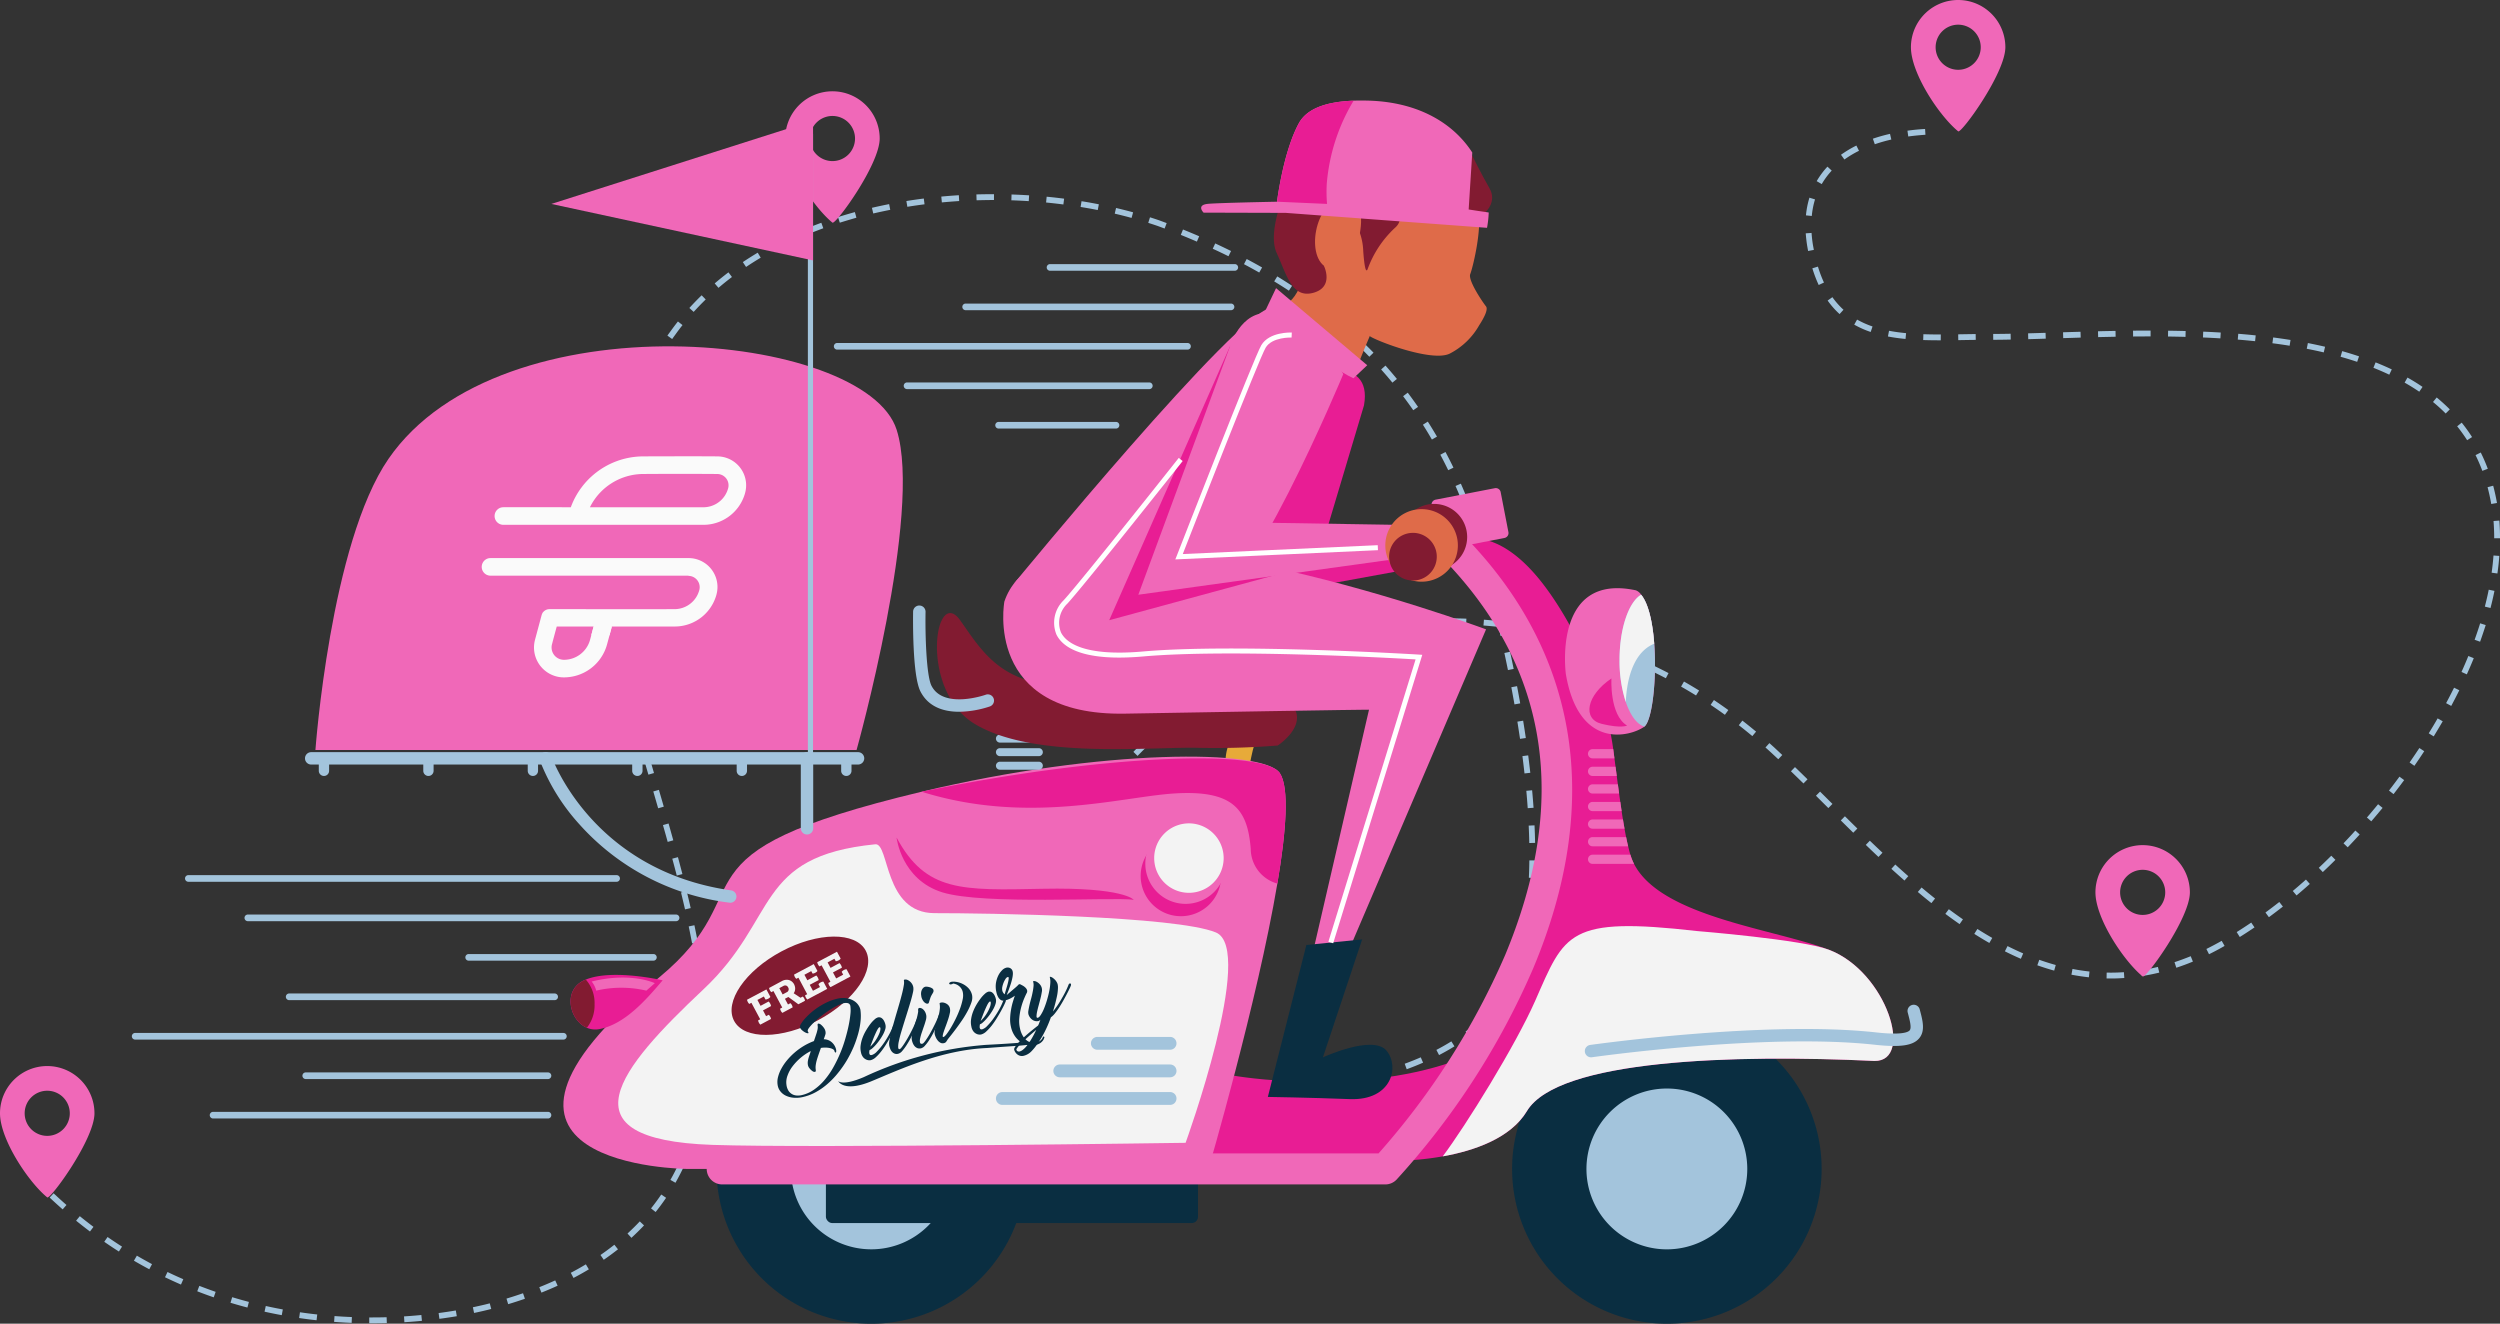 <svg xmlns="http://www.w3.org/2000/svg" id="Group_74" width="381.516" height="202" viewBox="0 0 381.516 202">
    <rect x="0" y="0" width="381.516" height="202" fill="#333333" stroke="none"/>
    <defs>
        <style>
            .cls-1{fill:#a3c4dc}.cls-2{fill:#f068b8}.cls-3{fill:#0a2e41}.cls-4{fill:#e81d94}.cls-6{fill:#f3f3f3}.cls-7{fill:#821b31}.cls-8{fill:#df6b49}.cls-9{fill:#fff}.cls-10{fill:#fafafa;fill-rule:evenodd}
        </style>
    </defs>
    <g id="Group_50">
        <path id="Path_139" d="M63.419 196.259h-.39v-.889h.387c.751 0 1.515-.009 2.267-.031l.028.889c-.761.022-1.531.031-2.292.031zm-3.074-.059c-.892-.034-1.793-.087-2.678-.153l.065-.885c.876.065 1.768.115 2.65.15zm8.047-.1l-.053-.889c.876-.053 1.768-.125 2.644-.212l.087.889c-.889.088-1.79.159-2.678.212zm-13.4-.3c-.885-.094-1.783-.212-2.662-.34l.128-.879c.87.128 1.755.24 2.634.337zm18.743-.218l-.118-.882c.879-.115 1.761-.246 2.625-.393l.15.876c-.877.147-1.768.281-2.657.4zm-24.056-.558c-.876-.162-1.761-.34-2.628-.533l.19-.867c.857.19 1.733.368 2.6.524zm29.349-.34l-.181-.867c.6-.128 1.2-.262 1.789-.4.259-.062.524-.131.786-.2l.224.86c-.265.069-.533.137-.8.2-.598.146-1.209.283-1.817.408zm-34.587-.823c-.867-.228-1.733-.471-2.585-.73l.259-.851c.839.253 1.7.5 2.55.72zm39.79-.514l-.256-.851c.854-.256 1.7-.533 2.522-.817l.29.842c-.828.287-1.687.568-2.555.826zM39.3 192.306c-.845-.293-1.693-.6-2.519-.929l.321-.826c.817.318 1.652.624 2.488.913zm50.007-.723l-.327-.826c.826-.33 1.646-.68 2.432-1.038l.368.807c-.798.368-1.631.72-2.472 1.057zM34.3 190.354c-.817-.355-1.64-.733-2.441-1.119l.387-.8c.792.383 1.6.754 2.41 1.1zm59.9-1.01l-.412-.786c.789-.412 1.565-.845 2.3-1.291l.455.764c-.751.453-1.543.896-2.343 1.313zm-64.737-1.325c-.786-.418-1.574-.857-2.344-1.306l.449-.77c.761.446 1.54.879 2.313 1.291zm69.355-1.443l-.5-.733c.726-.5 1.44-1.029 2.12-1.568l.552.7c-.696.547-1.428 1.086-2.174 1.601zm-73.991-1.263c-.751-.477-1.506-.976-2.235-1.487l.505-.73c.723.5 1.468.995 2.207 1.468zm78.215-2.089l-.6-.658c.648-.6 1.278-1.216 1.874-1.852l.648.611c-.611.649-1.264 1.288-1.923 1.899zm-82.63-.966c-.711-.536-1.422-1.091-2.117-1.652l.564-.689c.68.552 1.384 1.1 2.086 1.631zm86.321-2.974l-.7-.555c.546-.683 1.072-1.4 1.559-2.117l.739.5c-.498.741-1.038 1.47-1.599 2.172zm-90.489-.405c-.667-.586-1.337-1.191-1.989-1.805l.608-.648c.645.608 1.306 1.207 1.964 1.783zm93.519-4.059l-.773-.44c.427-.754.836-1.543 1.207-2.338l.807.38c-.384.814-.804 1.621-1.242 2.397zm2.295-4.882l-.832-.318c.312-.811.6-1.649.854-2.491l.848.256c-.26.862-.553 1.723-.871 2.552zm1.565-5.157l-.867-.2c.193-.842.368-1.712.514-2.588l.876.147c-.146.892-.324 1.78-.524 2.641zm86.692-3.775h-.078v-.892h.078c.851 0 1.718-.016 2.575-.05l.031.892c-.864.03-1.744.049-2.607.049zm-2.765-.056c-.9-.041-1.8-.1-2.681-.175l.075-.885c.864.075 1.755.131 2.644.168zm8.056-.153l-.072-.885c.882-.072 1.768-.159 2.641-.262l.1.882c-.881.105-1.782.193-2.675.268zm-13.412-.309c-.9-.115-1.793-.256-2.656-.415l.156-.873c.854.153 1.733.29 2.616.405zm18.749-.33l-.143-.879c.876-.14 1.752-.3 2.606-.477l.178.873c-.865.177-1.757.339-2.642.482zm-24.043-.633c-.889-.212-1.765-.446-2.6-.7l.256-.854c.823.249 1.68.48 2.55.686zm-72.385-.056l-.885-.094.028-.265c.069-.773.122-1.574.162-2.373l.885.044c-.037.807-.094 1.621-.162 2.413zm101.691-.4l-.218-.86c.864-.221 1.724-.458 2.55-.714l.259.851c-.841.262-1.717.505-2.597.726zm-34.465-1.113c-.864-.324-1.7-.68-2.488-1.051l.377-.807c.77.365 1.584.708 2.426 1.026zm39.613-.465l-.306-.836c.842-.309 1.665-.636 2.45-.982l.355.817c-.802.353-1.647.69-2.501 1.005zm-44.5-1.855a23.25 23.25 0 0 1-2.254-1.512l.536-.708a22.5 22.5 0 0 0 2.173 1.453zm49.436-.306l-.408-.789c.795-.412 1.565-.851 2.288-1.3l.471.758c-.741.462-1.534.914-2.351 1.335zm-111.517-1.241h-.889v-.277c0-.776-.016-1.574-.044-2.369l.892-.031c.025.807.041 1.615.041 2.4zm116.1-1.631l-.536-.708a22.419 22.419 0 0 0 2-1.693l.614.645a24.173 24.173 0 0 1-2.081 1.761zm-58.334-.122a17.555 17.555 0 0 1-1.409-1.584c-.131-.181-.246-.343-.362-.508l.733-.508.34.48a16.168 16.168 0 0 0 1.328 1.493zM113.7 148.8c-.062-.86-.137-1.749-.234-2.641l.885-.09c.094.9.171 1.8.237 2.666zm121.092-.094l-.692-.558a17.452 17.452 0 0 0 1.475-2.139l.767.446a17.341 17.341 0 0 1-1.55 2.254zm-65.464-.761a25.926 25.926 0 0 1-1.191-2.441l.82-.343a24.756 24.756 0 0 0 1.147 2.351zm68.276-3.885l-.8-.374c.349-.764.68-1.584.976-2.435l.842.293c-.314.88-.65 1.728-1.022 2.52zm91.159-.418c-.2 0-.405 0-.608-.006l.019-.889c.2 0 .4.006.608.006.667 0 1.35-.025 2.02-.069l.062.885c-.698.052-1.403.08-2.101.077zm-215.612-.112c-.115-.854-.246-1.737-.39-2.622l.876-.143c.147.895.277 1.783.4 2.647zm212.307-.065c-.882-.1-1.78-.231-2.665-.4l.165-.876c.864.168 1.737.3 2.594.393zm8.093-.193l-.137-.879c.854-.134 1.724-.306 2.578-.514l.209.867c-.878.214-1.77.392-2.649.529zm-166.328-.327a23.56 23.56 0 0 1-.608-2.647l.876-.15a21.841 21.841 0 0 0 .589 2.547zm152.941-.5c-.851-.237-1.718-.511-2.575-.814l.3-.839c.839.3 1.687.564 2.513.795zm18.637-.443l-.277-.845c.82-.271 1.652-.577 2.475-.913l.334.823c-.841.35-1.692.665-2.533.939zm-23.722-1.362c-.8-.346-1.624-.73-2.438-1.141l.4-.8c.8.4 1.6.779 2.391 1.119zm28.71-.7l-.4-.8c.767-.383 1.556-.8 2.338-1.241l.44.776c-.793.46-1.594.884-2.377 1.271zm-104.389-.983l-.861-.221c.215-.823.408-1.69.577-2.575l.873.165c-.175.907-.374 1.79-.589 2.631zm-127.1-.657c-.159-.836-.33-1.712-.518-2.6l.87-.181c.187.9.365 1.78.521 2.622zm197.969-.075c-.758-.43-1.531-.9-2.3-1.387l.474-.751c.758.483 1.521.942 2.27 1.369zm-143.953-.625c-.022-.427-.034-.864-.034-1.294 0-.471.016-.948.041-1.419l.889.05c-.025.455-.041.917-.041 1.369 0 .415.012.832.034 1.247zm182.169-.284l-.471-.754c.73-.458 1.478-.945 2.22-1.45l.5.736c-.752.509-1.51 1.005-2.249 1.466zm-42.755-1.966c-.714-.5-1.447-1.023-2.176-1.568l.53-.711c.723.536 1.45 1.06 2.154 1.549zm47.2-1.057l-.527-.717c.7-.514 1.412-1.057 2.114-1.606l.549.7c-.71.554-1.43 1.103-2.138 1.623zm-112.512-.624l-.882-.122c.115-.848.209-1.733.287-2.631l.889.078c-.084.911-.181 1.812-.296 2.676zm-129.197-.569c-.193-.832-.4-1.7-.614-2.585l.864-.212c.218.889.424 1.761.614 2.6zm56.27-.77l-.876-.14c.137-.873.324-1.765.552-2.65l.86.221c-.218.863-.401 1.726-.536 2.571zm133.936-.187c-.68-.539-1.375-1.11-2.076-1.7l.574-.683c.689.583 1.384 1.147 2.058 1.684zm55.718-1.172l-.571-.68c.667-.561 1.341-1.144 2.008-1.74l.592.664c-.674.605-1.355 1.194-2.028 1.758zm-59.83-2.273c-.645-.564-1.316-1.166-2-1.786l.6-.658c.673.617 1.341 1.213 1.983 1.777zm-56.432-.387l-.889-.041c.041-.854.065-1.746.075-2.65l.892.006c-.012.92-.037 1.821-.078 2.688zm-130.925-.374q-.332-1.291-.683-2.575l.864-.231c.231.86.455 1.721.683 2.581zm251.193-.533l-.608-.648c.639-.6 1.281-1.222 1.908-1.846l.63.63c-.635.632-1.281 1.26-1.929 1.866zm-192.364-.159l-.839-.293c.287-.829.617-1.677.982-2.516l.817.352c-.354.823-.678 1.649-.959 2.459zM293.35 125.1q-.973-.917-1.936-1.843l.617-.639c.639.611 1.281 1.225 1.93 1.833zm71.609-1.472l-.642-.611c.608-.639 1.219-1.294 1.808-1.949l.661.6c-.599.654-1.213 1.315-1.827 1.957zm-124.9-.658c-.016-.864-.047-1.758-.09-2.656l.889-.041c.044.9.075 1.805.09 2.678zm-131.484-.17q-.355-1.286-.723-2.566l.857-.243q.365 1.281.72 2.569zm62.3-.39l-.789-.408c.4-.779.845-1.571 1.309-2.354l.764.455c-.452.766-.886 1.542-1.282 2.306zM289.5 121.4c-.639-.627-1.272-1.25-1.9-1.877l.627-.633q.945.935 1.9 1.871zm79.06-1.736l-.673-.583c.574-.667 1.15-1.35 1.705-2.033l.689.564c-.565.682-1.145 1.374-1.725 2.047zm-194.979-1.793l-.736-.5c.489-.733 1.013-1.472 1.556-2.2l.714.533c-.537.716-1.052 1.442-1.538 2.163zm-66.461-.2q-.369-1.286-.742-2.566l.854-.246c.249.854.5 1.708.745 2.566zm132.7-.016c-.059-.864-.131-1.758-.212-2.653l.885-.081c.084.9.156 1.8.218 2.672zm45.879-.016l-1.892-1.883.627-.63 1.892 1.88zm86.255-2.126l-.7-.546c.542-.7 1.082-1.419 1.6-2.123l.717.527c-.525.711-1.071 1.429-1.623 2.142zm-90.054-1.631q-.963-.94-1.911-1.858l.617-.639q.954.917 1.917 1.864zm-105.158-.259l-.686-.564c.561-.683 1.15-1.369 1.749-2.039l.664.6c-.593.654-1.169 1.33-1.724 2.003zm-71.113-1.085q-.374-1.281-.739-2.569l.857-.243c.243.854.489 1.712.736 2.566zm133.7-.184c-.1-.87-.2-1.758-.318-2.644l.882-.115c.115.892.221 1.786.321 2.659zm135.8-1.166l-.729-.508c.508-.73 1.01-1.475 1.493-2.207l.742.486c-.484.741-.989 1.491-1.503 2.23zm-97.07-1l-.8-.745c-.383-.359-.767-.708-1.157-1.054l.6-.664c.393.352.783.7 1.166 1.066.268.246.533.5.8.748zm-97.781-.511l-.636-.617c.617-.636 1.26-1.272 1.911-1.892l.611.645c-.64.61-1.276 1.237-1.884 1.864zm-76.109-2.277c-.24-.864-.48-1.721-.711-2.581l.86-.234c.231.857.465 1.718.7 2.575zm134.479-.324q-.2-1.319-.405-2.628l.879-.143c.143.876.277 1.758.408 2.644zm139.43-.377l-.758-.468c.468-.758.929-1.525 1.359-2.282l.776.446c-.442.758-.903 1.534-1.377 2.305zm-103.978-.043c-.68-.567-1.378-1.129-2.067-1.665l.546-.7c.7.542 1.4 1.11 2.089 1.68zm-89.978-.639l-.586-.667c.664-.589 1.353-1.175 2.045-1.743l.564.689c-.68.561-1.363 1.137-2.021 1.72zm85.791-2.613c-.72-.518-1.453-1.029-2.179-1.515l.5-.739c.736.493 1.475 1.007 2.2 1.531zm-81.685-.754l-.539-.708c.711-.542 1.44-1.076 2.167-1.587l.511.726c-.715.505-1.436 1.032-2.137 1.568zm-85.457-.424q-.341-1.3-.655-2.6l.86-.212q.318 1.291.655 2.588zm277.983-.178l-.782-.421c.418-.783.829-1.578 1.216-2.36l.8.393c-.394.791-.808 1.596-1.232 2.388zm-142.954-.231c-.156-.879-.318-1.752-.48-2.619l.873-.165q.248 1.3.48 2.628zm27.706-1.362c-.751-.465-1.518-.92-2.282-1.353l.443-.773c.773.44 1.549.9 2.307 1.372zm-72.94-.86l-.483-.745c.754-.493 1.521-.97 2.282-1.419l.455.764c-.748.445-1.508.916-2.253 1.399zm68.334-1.769c-.779-.405-1.577-.807-2.373-1.185l.384-.8c.8.383 1.612.789 2.4 1.2zm122.233-.592l-.814-.368c.371-.811.72-1.631 1.047-2.435l.826.334c-.328.817-.692 1.646-1.058 2.469zm-281.64-.215c-.2-.885-.4-1.765-.571-2.616l.87-.184c.178.848.368 1.721.571 2.6zm95.633-.131l-.421-.783c.8-.433 1.612-.842 2.4-1.219l.384.8c-.775.376-1.569.778-2.361 1.202zm39.678-.306c-.178-.879-.362-1.749-.546-2.606l.87-.187q.281 1.291.546 2.616zm19.314-1.044c-.8-.349-1.627-.692-2.451-1.013l.324-.829c.832.327 1.668.673 2.479 1.026zm-54.212-.923l-.337-.823c.371-.153.742-.3 1.107-.436.468-.181.935-.352 1.406-.524l.3.839c-.461.165-.926.337-1.387.518-.359.133-.723.277-1.088.426zm49.278-1.015c-.832-.293-1.677-.574-2.519-.836l.265-.848c.851.265 1.708.549 2.55.842zm-44.284-.784l-.271-.845c.848-.271 1.718-.53 2.575-.767l.237.857c-.853.239-1.707.49-2.541.755zm178.263-.561l-.839-.3c.3-.842.586-1.687.842-2.51l.848.265c-.264.834-.551 1.69-.856 2.545zm-139.037-.228c-.851-.231-1.718-.446-2.572-.642l.2-.867c.867.2 1.743.418 2.6.652zM100.4 91.778c-.165-.892-.324-1.777-.465-2.641l.882-.143c.137.854.29 1.737.455 2.619zm111.608-.378l-.206-.864c.867-.206 1.755-.4 2.625-.567l.171.876c-.863.169-1.733.355-2.59.555zm23.675-.031c-.1-.465-.209-.923-.315-1.378-.761-.084-1.531-.156-2.3-.215l.072-.885c.667.05 1.344.112 2.011.181l-.072-.3.864-.206c.206.851.405 1.721.608 2.606zm5.272-.536c-.87-.165-1.746-.318-2.616-.452l.137-.879c.879.137 1.768.29 2.644.458zm-23.744-.446l-.137-.879c.882-.137 1.777-.259 2.659-.362l.1.885c-.866.104-1.752.223-2.622.36zm5.266-.611l-.072-.885c.892-.069 1.8-.122 2.684-.156l.034.892c-.878.034-1.77.084-2.646.153zm7.95-.15c-.879-.034-1.774-.053-2.653-.053v-.889c.889 0 1.793.016 2.687.05zm156.318-2.513l-.86-.221c.224-.867.424-1.733.592-2.578l.876.178c-.175.864-.378 1.746-.608 2.625zm-287.2-.63c-.122-.895-.228-1.79-.318-2.662l.885-.094c.087.864.2 1.752.315 2.638zm134.909-.3q-.332-1.333-.655-2.584l.857-.224c.221.839.44 1.705.661 2.594zM387.8 81.839l-.879-.122c.125-.885.218-1.768.284-2.625l.885.065c-.061.877-.158 1.781-.29 2.682zm-288.811-.7c-.062-.9-.109-1.805-.137-2.681l.889-.031c.028.87.072 1.761.137 2.653zm134.12-.118c-.234-.864-.461-1.693-.686-2.482l-.022-.084.854-.246.025.084c.221.8.452 1.631.686 2.5zm155.091-4.56h-.889v-.037c0-.876-.037-1.746-.1-2.594l.889-.069c.065.867.1 1.765.1 2.662zm-156.57-.536c-.271-.842-.561-1.687-.86-2.513l.839-.3c.3.832.592 1.687.867 2.538zm-131.916-.143l-.889-.006c.006-.9.034-1.805.078-2.687l.889.047c-.043.864-.071 1.764-.078 2.646zm287.146-4.549c-.153-.873-.343-1.733-.561-2.563l.857-.228c.224.851.421 1.74.58 2.638zm-157.035-.3c-.327-.826-.67-1.649-1.023-2.447l.814-.355c.355.8.7 1.637 1.038 2.472zm-129.833-.44l-.882-.087c.087-.895.2-1.793.33-2.669l.879.134c-.131.862-.24 1.744-.327 2.623zM385.5 66.176a25.443 25.443 0 0 0-1.035-2.4l.795-.4a26.427 26.427 0 0 1 1.076 2.485zm-157.814-.1c-.383-.792-.789-1.59-1.2-2.36l.786-.418c.418.783.826 1.587 1.216 2.391zm-126.912-.814l-.87-.175c.175-.879.38-1.758.6-2.622l.86.221c-.212.853-.409 1.72-.587 2.58zm282.41-3.762a25.05 25.05 0 0 0-1.524-2.123l.692-.558a24.842 24.842 0 0 1 1.581 2.2zM225.2 61.4c-.443-.764-.9-1.525-1.375-2.263l.748-.477c.477.748.948 1.521 1.4 2.291zm-123.1-1.25l-.848-.268c.271-.854.571-1.708.889-2.544l.832.318c-.309.82-.599 1.662-.867 2.497zm277.808-2.725c-.6-.608-1.256-1.2-1.936-1.758l.564-.689c.7.58 1.378 1.191 2 1.818zm-157.555-.5c-.5-.723-1.023-1.443-1.549-2.142l.708-.536c.536.708 1.063 1.44 1.571 2.17zm-118.371-1.71l-.814-.362c.362-.811.751-1.627 1.163-2.429l.789.4c-.399.791-.782 1.593-1.138 2.391zM375.877 54.1c-.708-.483-1.462-.951-2.235-1.387l.436-.773c.8.449 1.571.929 2.3 1.425zm-156.708-1.386c-.555-.68-1.138-1.359-1.718-2.011l.664-.592c.589.661 1.175 1.347 1.743 2.039zM371.3 51.5c-.773-.368-1.587-.72-2.419-1.051l.331-.826c.848.337 1.68.7 2.472 1.072zm-264.914-1l-.77-.446c.44-.767.913-1.537 1.4-2.295l.745.483c-.477.747-.942 1.508-1.375 2.258zm260.014-.959c-.817-.271-1.665-.533-2.532-.776l.243-.857c.876.246 1.74.514 2.572.792zm-150.75-.779c-.611-.63-1.244-1.26-1.883-1.867l.614-.645c.648.62 1.288 1.256 1.908 1.892zM361.3 48.1c-.839-.2-1.712-.383-2.594-.555l.171-.873c.892.175 1.777.365 2.625.564zm-5.21-1.019c-.851-.137-1.736-.265-2.625-.38l.115-.882c.9.115 1.793.246 2.653.383zm-5.266-.692c-.857-.087-1.746-.171-2.647-.243l.075-.889c.907.075 1.8.156 2.662.246zm-47.974-.134h-.05c-.976 0-1.833-.012-2.628-.041l.031-.889c.786.025 1.634.041 2.6.041h.056zm2.675-.025l-.012-.889.932-.016c.574-.009 1.157-.019 1.736-.025l.013.889c-.58.006-1.163.016-1.74.025zm5.334-.056l-.006-.892q1.286 0 2.663-.031l.016.889q-1.378.031-2.67.037zm5.344-.094l-.022-.889q1.3-.037 2.666-.078l.028.889c-.908.031-1.797.056-2.67.081zm-206.948-.022l-.726-.521c.178-.246.355-.493.539-.739.34-.474.7-.951 1.069-1.419l.7.552c-.359.455-.711.923-1.048 1.39-.182.254-.36.494-.532.74zm188.223-.012c-.973-.09-1.849-.215-2.687-.377l.168-.87c.811.156 1.659.274 2.6.362zm48.049-.087c-.864-.053-1.758-.1-2.659-.137l.037-.889c.907.037 1.805.084 2.675.137zm-23.987-.041l-.025-.889q1.314-.042 2.666-.078l.028.889c-.899.028-1.787.06-2.666.081zm5.331-.153l-.022-.889q1.328-.033 2.675-.056l.016.889c-.892.022-1.784.038-2.666.059zm13.334-.034c-.892-.025-1.786-.044-2.672-.053l.013-.889c.888.009 1.783.028 2.678.05zm-8-.059l-.009-.889q1.263-.014 2.538-.012h.14v.892h-.14c-.849-.001-1.69.006-2.534.012zm-120.39-.58c-.658-.577-1.337-1.157-2.023-1.718l.561-.689c.7.571 1.387 1.157 2.051 1.743zm80.344-.109a14.394 14.394 0 0 1-2.51-1.119l.436-.773a13.768 13.768 0 0 0 2.357 1.051zm-4.745-2.731a12.764 12.764 0 0 1-1.824-2.067l.726-.514a11.812 11.812 0 0 0 1.693 1.92zm-174.874-.331l-.658-.6c.6-.658 1.228-1.309 1.874-1.936l.62.636c-.632.616-1.25 1.255-1.836 1.9zm95.169-.187c-.7-.527-1.412-1.054-2.142-1.565l.514-.726c.736.518 1.462 1.051 2.167 1.584zm-4.334-3.055c-.73-.477-1.487-.954-2.245-1.415l.468-.761c.764.465 1.524.948 2.263 1.434zm-87.05-.43l-.577-.677c.673-.577 1.381-1.144 2.1-1.69l.533.711c-.7.533-1.392 1.088-2.056 1.656zm167.9-.436a19.645 19.645 0 0 1-.967-2.547l.851-.259a18.972 18.972 0 0 0 .92 2.432zm-85.379-1.9c-.758-.433-1.54-.86-2.326-1.278l.415-.786c.792.421 1.584.854 2.351 1.291zm-78.312-.854l-.493-.739c.733-.493 1.5-.976 2.273-1.437l.455.764c-.764.458-1.515.932-2.235 1.415zm73.62-1.634c-.779-.387-1.587-.773-2.4-1.144l.377-.811c.814.377 1.627.767 2.416 1.157zm88.456-.8c-.053-.271-.1-.549-.15-.836-.1-.633-.168-1.256-.212-1.861l.889-.059c.037.577.106 1.175.2 1.777.047.274.1.546.147.811zm-157.537-.274l-.415-.786c.783-.412 1.59-.814 2.407-1.194l.377.8c-.804.384-1.599.783-2.369 1.185zm64.26-1.157c-.8-.346-1.624-.692-2.454-1.026l.334-.823c.832.337 1.665.683 2.472 1.032zm-59.472-1.085l-.34-.82c.814-.337 1.659-.664 2.5-.97l.3.836c-.829.308-1.655.629-2.459.96zm54.546-.91q-.533-.2-1.076-.4c-.461-.156-.938-.315-1.422-.468l.268-.848c.49.156.976.315 1.453.48l1.091.405zm-49.57-.9l-.268-.848c.842-.265 1.708-.524 2.572-.761l.234.857c-.851.245-1.705.498-2.538.76zm44.529-.72c-.842-.231-1.705-.449-2.569-.652l.2-.867c.873.206 1.752.427 2.6.661zm103.8-.3l-.885-.09a13.637 13.637 0 0 1 .53-2.7l.854.262a12.58 12.58 0 0 0-.494 2.536zM139.944 26.9l-.2-.867c.86-.2 1.746-.39 2.625-.564l.168.873c-.869.175-1.737.358-2.593.558zm34.26-.527c-.86-.168-1.74-.327-2.616-.468l.143-.879c.885.143 1.774.3 2.641.474zm-29.056-.5L145 25c.882-.143 1.774-.271 2.659-.383l.112.882c-.871.111-1.754.239-2.624.379zm23.812-.349c-.867-.112-1.755-.212-2.638-.3l.084-.885c.892.084 1.789.187 2.666.3zm-18.547-.318l-.084-.885c.885-.084 1.786-.153 2.678-.209l.05.889c-.879.06-1.771.129-2.644.21zm13.262-.19c-.882-.056-1.774-.1-2.653-.128l.028-.888c.892.031 1.793.072 2.681.131zm-7.962-.134l-.028-.892c.848-.022 1.7-.037 2.547-.037h.14l-.006.889h-.134c-.832.007-1.68.02-2.519.045zm128.976-2.469l-.77-.446a12.217 12.217 0 0 1 1.643-2.217l.652.608a11.5 11.5 0 0 0-1.525 2.059zm3.457-3.754l-.518-.72a17.131 17.131 0 0 1 2.348-1.406l.4.8a16.152 16.152 0 0 0-2.229 1.331zm4.639-2.329l-.29-.842a25.11 25.11 0 0 1 2.613-.739l.2.867a24.294 24.294 0 0 0-2.522.719zm5.107-1.185l-.122-.879c.87-.122 1.777-.212 2.691-.265l.053.885c-.891.062-1.774.149-2.622.264z" class="cls-1" transform="translate(-6.681 5.679)"/>
        <path id="Path_140" d="M19.033 59.875a7.209 7.209 0 0 0-7.208 7.208c0 3.981 4.34 10.5 7.208 12.835.468.377 7.208-8.854 7.208-12.835a7.209 7.209 0 0 0-7.208-7.208zm0 10.653a3.443 3.443 0 1 1 3.442-3.445 3.443 3.443 0 0 1-3.442 3.445z" class="cls-2" transform="translate(-11.825 102.812)"/>
        <path id="Path_141" d="M57.469 12.161a7.207 7.207 0 0 0-7.208 7.208c0 3.978 4.337 10.5 7.208 12.835.468.377 7.208-8.857 7.208-12.835a7.207 7.207 0 0 0-7.208-7.208zm0 10.65a3.443 3.443 0 1 1 3.445-3.442 3.441 3.441 0 0 1-3.445 3.442z" class="cls-2" transform="translate(69.568 1.772)"/>
        <path id="Path_142" d="M112.575 7.692a7.208 7.208 0 0 0-7.211 7.208c0 3.981 4.34 10.5 7.211 12.835.461.377 7.2-8.854 7.2-12.835a7.207 7.207 0 0 0-7.2-7.208zm0 10.65a3.442 3.442 0 1 1 3.442-3.442 3.441 3.441 0 0 1-3.442 3.442z" class="cls-2" transform="translate(186.256 -7.692)"/>
        <path id="Path_143" d="M121.607 49.061a7.21 7.21 0 0 0-7.211 7.208c0 3.981 4.34 10.5 7.211 12.835.461.377 7.2-8.854 7.2-12.835a7.207 7.207 0 0 0-7.2-7.208zm0 10.65a3.442 3.442 0 1 1 3.439-3.442 3.443 3.443 0 0 1-3.439 3.442z" class="cls-2" transform="translate(205.382 79.912)"/>
    </g>
    <g id="Group_73" transform="translate(20.113 15.343)">
        <g id="Group_68" transform="translate(0 24.961)">
            <path id="Path_230" d="M82.116 59.132H31.009a.507.507 0 1 1 0-1.014h51.107a.507.507 0 1 1 0 1.014z" class="cls-1" transform="translate(-18.604 71.253)"/>
            <path id="Path_231" d="M71.558 57.607H34.592a.507.507 0 1 1 0-1.014h36.966a.507.507 0 1 1 0 1.014z" class="cls-1" transform="translate(-8.046 66.76)"/>
            <path id="Path_232" d="M93.35 56.081H28a.507.507 0 1 1 0-1.014h65.35a.507.507 0 1 1 0 1.014z" class="cls-1" transform="translate(-27.486 62.263)"/>
            <path id="Path_233" d="M74.462 54.559h-40.51a.509.509 0 1 1 0-1.018h40.51a.509.509 0 0 1 0 1.018z" class="cls-1" transform="translate(-9.932 57.766)"/>
            <path id="Path_234" d="M69.08 53.03H40.892a.507.507 0 1 1 0-1.014H69.08a.507.507 0 1 1 0 1.014z" class="cls-1" transform="translate(10.519 53.272)"/>
            <path id="Path_235" d="M79.3 32.455H61.382a.507.507 0 1 1 0-1.014H79.3a.507.507 0 1 1 0 1.014z" class="cls-1" transform="translate(70.898 -7.358)"/>
            <path id="Path_236" d="M94.809 30.933H57.843a.509.509 0 1 1 0-1.018h36.966a.509.509 0 0 1 0 1.018z" class="cls-1" transform="translate(60.469 -11.855)"/>
            <path id="Path_237" d="M108.6 29.4H55.141a.507.507 0 1 1 0-1.014H108.6a.507.507 0 1 1 0 1.014z" class="cls-1" transform="translate(52.507 -16.348)"/>
            <path id="Path_238" d="M100.609 27.875h-40.5a.505.505 0 1 1 0-1.01h40.5a.505.505 0 1 1 0 1.01z" class="cls-1" transform="translate(67.141 -20.842)"/>
            <path id="Path_239" d="M91.563 26.353H63.371a.507.507 0 1 1 0-1.014h28.192a.507.507 0 0 1 0 1.014z" class="cls-1" transform="translate(76.759 -25.339)"/>
            <path id="Path_240" d="M97.7 51.5H32.35a.507.507 0 0 1 0-1.014H97.7a.507.507 0 0 1 0 1.014z" class="cls-1" transform="translate(-14.641 48.775)"/>
            <path id="Path_241" d="M95.408 49.979H30.053a.507.507 0 1 1 0-1.014h65.355a.507.507 0 0 1 0 1.014z" class="cls-1" transform="translate(-21.422 44.282)"/>
        </g>
        <g id="Group_37216" transform="translate(26.432)">
            <g id="Group_65" transform="translate(0 3.059)">
                <path id="Path_144" d="M117.168 90.118H34.586S36.863 58.571 45.728 45.7c17.18-24.94 72.818-19.391 77.558-4.444 4.014 12.65-6.118 48.862-6.118 48.862z" class="cls-2" transform="translate(-32.995 5.933)"/>
                <path id="Path_145" d="M97.33 77.959a23.618 23.618 0 1 1-23.621-23.618A23.619 23.619 0 0 1 97.33 77.959z" class="cls-3" transform="translate(12.706 82.026)"/>
                <path id="Path_146" d="M77.507 69.487a12.269 12.269 0 1 1-12.27-12.271 12.27 12.27 0 0 1 12.27 12.271z" class="cls-1" transform="translate(21.178 90.498)"/>
                <path id="Path_147" d="M128.092 77.959a23.618 23.618 0 1 1-23.614-23.618 23.615 23.615 0 0 1 23.614 23.618z" class="cls-3" transform="translate(103.355 82.026)"/>
                <path id="Path_148" d="M108.273 69.487a12.271 12.271 0 1 1-12.267-12.271 12.267 12.267 0 0 1 12.267 12.271z" class="cls-1" transform="translate(111.827 90.498)"/>
                <path id="Path_149" d="M75.632 58.348s18.171 3.189 33.48-2.179l-9.827 15.752-31.053.651z" class="cls-4" transform="translate(66.152 87.413)"/>
                <path id="Path_150" fill="#e7aa39" d="M73.358 52.5s.738-5.466 2.317-6.938-2.317-3.26-2.317-3.26-5.679 8.415-2.735 11.154 2.735-.956 2.735-.956z" transform="translate(70.703 46.559)"/>
                <rect id="Rectangle_13" width="56.785" height="22.486" class="cls-3" rx=".96" transform="translate(79.493 145.761)"/>
                <path id="Path_151" d="M153.127 63.751c-3.043 18.069-10.514 43.549-10.514 43.549H63.046s-39.393-.26-4.349-29.147c16.738-13.8 0-18.81 40.139-28.417 27.58-6.6 52.2-6.544 54.671-2.834 1.459 2.191.982 8.782-.38 16.849z" class="cls-2" transform="translate(-4.74 52.684)"/>
                <path id="Path_152" d="M132.875 93.329s10.731-29.569 4.626-32.1-35.142-2.948-42.933-2.948-6.863-10.727-9.05-10.51C67.027 49.623 70.836 59.067 59.3 69.905c-12.844 12.073-21.89 22.935 1.357 23.74 14.974.521 72.218-.316 72.218-.316z" class="cls-6" transform="translate(1.509 62.669)"/>
                <g id="Group_51" transform="translate(105.442 139.836)">
                    <path id="Path_153" d="M77.625 56.2a.975.975 0 0 1-.975.979h-11.1a.981.981 0 0 1-.979-.979.981.981 0 0 1 .979-.979h11.1a.975.975 0 0 1 .975.979z" class="cls-1" transform="translate(-50.073 -55.22)"/>
                    <path id="Path_154" d="M81.91 57.266a.974.974 0 0 1-.975.975H64.1a.978.978 0 0 1-.979-.975.976.976 0 0 1 .979-.979h16.835a.973.973 0 0 1 .975.979z" class="cls-1" transform="translate(-54.357 -52.076)"/>
                    <path id="Path_155" d="M88.451 58.332a.975.975 0 0 1-.975.979H61.882a.982.982 0 0 1-.983-.979.982.982 0 0 1 .983-.979h25.595a.975.975 0 0 1 .975.979z" class="cls-1" transform="translate(-60.899 -48.935)"/>
                </g>
                <path id="Path_156" d="M149.8 115.706c-21.467-1.018-48.3-.241-53.037 7.653-2.506 4.18-8.122 6.062-12.847 6.907a44.208 44.208 0 0 1-7.692.679c6.137-7.724 24.17-33 23.917-57S85.138 36.814 85.138 36.814s5.64-3.974 13.218 5.024c4.6 5.466 10.226 16.261 11.58 26.286.063.474.122.939.186 1.409.055.426.114.853.166 1.275.067.474.126.943.185 1.409.059.426.114.856.17 1.275.063.478.13.947.189 1.405.063.434.118.856.182 1.279.067.482.134.947.205 1.405.063.438.13.864.2 1.275.075.485.158.955.241 1.409s.158.868.241 1.279c.1.489.2.963.312 1.405s.217.876.339 1.279a8.025 8.025 0 0 0 .56 1.405c2.123 4.152 7.724 6.658 13.806 8.545 5.727 1.78 11.876 3.007 15.933 4.559 8.849 3.368 13.049 17.044 6.949 16.969z" class="cls-4" transform="translate(89.708 27.801)"/>
                <path id="Path_157" d="M95.011 59l-.039.028c-2.1 1.476-9.946 3.631-11.939-8.047 0 0-2.112-15.523 10.676-12.788a1.653 1.653 0 0 1 .813.671c3.062 3.71 2.403 18.605.489 20.136z" class="cls-2" transform="translate(109.381 33.49)"/>
                <path id="Path_158" d="M88.793 58.258c-1.141-.351-2.143-1.744-2.83-3.761a20.417 20.417 0 0 1-.951-6.417c0-4.811 1.4-8.849 3.292-9.958 1.137 1.377 1.76 4.282 2 7.479.403 5.431-.304 11.699-1.511 12.657z" class="cls-1" transform="translate(115.599 34.232)"/>
                <path id="Path_159" d="M144.059 71.514c-21.467-1.018-48.3-.241-53.037 7.653-2.506 4.18-8.122 6.062-12.847 6.907 3.481-4.63 11.106-16.92 14.11-23.744 4.543-10.341 4.961-12.882 24.687-10.641 0 0 16.083 1.3 20.14 2.854 8.841 3.37 13.048 17.046 6.947 16.971z" class="cls-6" transform="translate(95.452 71.993)"/>
                <g id="Group_52" transform="translate(105.442 93.703)">
                    <path id="Path_160" d="M68.055 44.139a.611.611 0 0 1-.608.612h-5.936a.615.615 0 0 1-.612-.612.611.611 0 0 1 .612-.608h5.936a.608.608 0 0 1 .608.608z" class="cls-1" transform="translate(-60.899 -43.531)"/>
                    <path id="Path_161" d="M68.055 44.664a.608.608 0 0 1-.608.608h-5.936a.611.611 0 0 1-.612-.608.611.611 0 0 1 .612-.608h5.936a.608.608 0 0 1 .608.608z" class="cls-1" transform="translate(-60.899 -41.984)"/>
                    <path id="Path_162" d="M68.055 45.188a.609.609 0 0 1-.608.612h-5.936a.612.612 0 0 1-.612-.612.611.611 0 0 1 .612-.608h5.936a.608.608 0 0 1 .608.608z" class="cls-1" transform="translate(-60.899 -40.44)"/>
                </g>
                <path id="Path_163" d="M110.621 59.041s5.226-3.378 1.752-6.674-15.115-4.385-29.083-2.723-17.212-4.156-21.1-9.678-6.382 10.656 2.242 15.811 25.113 3.592 33.327 3.6a120.7 120.7 0 0 0 12.862-.336z" class="cls-7" transform="translate(37.821 36.327)"/>
                <path id="Path_164" d="M58.5 53.65c-2.522 2.972-5.786 6.729-9.678 7.448a3.228 3.228 0 0 1-1.89-.209c-2.66-1.145-3.726-5.7-.426-7.238.087-.039.178-.083.268-.114 4.08-1.671 11.726.113 11.726.113z" class="cls-4" transform="translate(-3.922 77.551)"/>
                <path id="Path_165" d="M48.111 56.76a5.522 5.522 0 0 1-1.176 3.6c-2.66-1.145-3.726-5.7-.426-7.238.087-.039.178-.083.268-.114a5.373 5.373 0 0 1 1.334 3.752z" class="cls-7" transform="translate(-3.922 78.083)"/>
                <g id="Group_53" transform="translate(195.784 95.925)">
                    <path id="Path_166" d="M90.826 49.579H84.5a.7.7 0 1 1 0-1.405h5.77a8.026 8.026 0 0 0 .556 1.405z" class="cls-2" transform="translate(-83.789 -32.071)"/>
                    <path id="Path_167" d="M89.926 48.9H84.5a.7.7 0 1 1 0-1.405h5.119c.094.488.197.962.307 1.405z" class="cls-2" transform="translate(-83.789 -34.075)"/>
                    <path id="Path_168" d="M89.374 48.222H84.5a.7.7 0 1 1 0-1.409h4.637c.071.487.154.955.237 1.409z" class="cls-2" transform="translate(-83.789 -36.082)"/>
                    <path id="Path_169" d="M88.932 47.539H84.5a.7.7 0 1 1 0-1.405h4.231c.062.482.13.947.201 1.405z" class="cls-2" transform="translate(-83.789 -38.083)"/>
                    <path id="Path_170" d="M88.545 46.859H84.5a.7.7 0 1 1 0-1.405h3.86c.059.478.126.946.185 1.405z" class="cls-2" transform="translate(-83.789 -40.086)"/>
                    <path id="Path_171" d="M88.186 46.183H84.5a.7.7 0 1 1 0-1.409H88c.067.474.126.943.186 1.409z" class="cls-2" transform="translate(-83.789 -42.09)"/>
                    <path id="Path_172" d="M87.834 45.5H84.5a.7.7 0 1 1 0-1.409h3.153c.059.477.118.942.181 1.409z" class="cls-2" transform="translate(-83.789 -44.094)"/>
                </g>
                <g id="Group_55" transform="translate(0 96.378)">
                    <path id="Path_173" d="M34.183 45.153a.943.943 0 0 1 .943-.943h83.451a.948.948 0 0 1 .951.943.948.948 0 0 1-.951.947H35.126a.944.944 0 0 1-.943-.947z" class="cls-1" transform="translate(-34.183 -44.206)"/>
                    <path id="Path_174" d="M54.3 56.779a.945.945 0 0 1-.947-.947V45.156a.947.947 0 0 1 1.894 0v10.676a.947.947 0 0 1-.947.947z" class="cls-1" transform="translate(22.31 -44.209)"/>
                    <g id="Group_54" transform="translate(2.104 .947)">
                        <path id="Path_175" d="M36.291 46.351a.786.786 0 0 1-.785.789.792.792 0 0 1-.789-.789v-1.113a.792.792 0 0 1 .789-.789.786.786 0 0 1 .785.789z" class="cls-1" transform="translate(-34.716 -44.449)"/>
                        <path id="Path_176" d="M40.331 46.351a.788.788 0 0 1-.785.789.789.789 0 0 1-.789-.789v-1.113a.789.789 0 0 1 .789-.789.788.788 0 0 1 .785.789z" class="cls-1" transform="translate(-22.811 -44.449)"/>
                        <path id="Path_177" d="M44.37 46.351a.786.786 0 0 1-.785.789.792.792 0 0 1-.789-.789v-1.113a.792.792 0 0 1 .789-.789.786.786 0 0 1 .785.789z" class="cls-1" transform="translate(-10.909 -44.449)"/>
                        <path id="Path_178" d="M48.413 46.351a.789.789 0 0 1-.789.789.792.792 0 0 1-.789-.789v-1.113a.792.792 0 0 1 .789-.789.789.789 0 0 1 .789.789z" class="cls-1" transform="translate(.993 -44.449)"/>
                        <path id="Path_179" d="M52.453 46.351a.792.792 0 0 1-.789.789.789.789 0 0 1-.789-.789v-1.113a.789.789 0 0 1 .789-.789.792.792 0 0 1 .789.789z" class="cls-1" transform="translate(12.898 -44.449)"/>
                        <path id="Path_180" d="M56.493 46.351a.793.793 0 0 1-.793.789.788.788 0 0 1-.785-.789v-1.113a.788.788 0 0 1 .785-.789.793.793 0 0 1 .793.789z" class="cls-1" transform="translate(24.803 -44.449)"/>
                    </g>
                    <path id="Path_181" d="M72.36 67.187a.739.739 0 0 1-.134-.012 36.711 36.711 0 0 1-22.958-12.038A31.3 31.3 0 0 1 43.3 45.46a.945.945 0 1 1 1.792-.6c.079.233 6.177 17.417 27.4 20.444a.948.948 0 0 1-.13 1.887z" class="cls-1" transform="translate(-7.468 -44.205)"/>
                </g>
                <path id="Path_182" d="M64.722 54.751c-2.218 0-4.645-.647-5.9-3.1S57.689 40.459 57.7 39.469a.949.949 0 0 1 1.9.036c-.067 3.548.126 9.752.908 11.28 1.843 3.611 8.182 1.4 8.245 1.377a.948.948 0 1 1 .639 1.784 15.416 15.416 0 0 1-4.67.805z" class="cls-1" transform="translate(35.1 35.467)"/>
                <path id="Path_183" d="M153.281 134.878H52.086a2.366 2.366 0 1 1 0-4.732h100.157a113.814 113.814 0 0 0 19.292-30.2c9.772-23.385 6.737-43.612-9.022-60.121a2.367 2.367 0 0 1 3.426-3.268c16.963 17.772 20.393 40.364 9.914 65.335a115.935 115.935 0 0 1-20.867 32.261 2.37 2.37 0 0 1-1.705.725z" class="cls-2" transform="translate(11.583 27.471)"/>
                <path id="Rectangle_14" d="M.761 0h9.212a.758.758 0 0 1 .758.758v6.22a.758.758 0 0 1-.758.758H.758A.758.758 0 0 1 0 6.979V.761A.761.761 0 0 1 .761 0z" class="cls-2" transform="rotate(-10.962 388.095 -866.157)"/>
                <path id="Path_184" d="M86.66 39.667a5.05 5.05 0 1 1-5.048-5.056 5.05 5.05 0 0 1 5.048 5.056z" class="cls-7" transform="translate(90.693 23.886)"/>
                <path id="Path_185" d="M84.615 61.979a.948.948 0 0 1-.13-1.887c.264-.036 26.937-3.8 43.805-1.894 3.722.395 4.7-.039 4.949-.332.328-.387.012-1.559-.288-2.692a.946.946 0 1 1 1.827-.489c.45 1.681.876 3.268-.1 4.409-.939 1.1-2.85 1.381-6.6.987-16.628-1.879-43.063 1.851-43.332 1.891-.04.004-.084.007-.131.007z" class="cls-1" transform="translate(111.643 80.971)"/>
                <path id="Path_186" d="M112.316 63.555a5.523 5.523 0 0 1-4.061-5.285c-.474-5.924-2.526-9.082-11.836-8.454-8.047.549-22.335 4.756-38.394-.276 27.775-5.731 52.195-6.54 54.67-2.834 1.46 2.194.983 8.782-.379 16.849z" class="cls-4" transform="translate(36.071 52.881)"/>
                <path id="Path_188" d="M90.3 45.6c-3.477 1.421-4.215 6.129-4.341 8.9a20.417 20.417 0 0 1-.951-6.417c0-4.811 1.4-8.849 3.292-9.958 1.14 1.375 1.764 4.275 2 7.475z" class="cls-6" transform="translate(115.599 34.232)"/>
                <g id="Group_56" transform="translate(127.528 107.248)">
                    <path id="Path_189" d="M78.785 53.584a6.145 6.145 0 1 1-6.145-6.145 6.145 6.145 0 0 1 6.145 6.145z" class="cls-4" transform="translate(-66.495 -45.56)"/>
                    <path id="Path_190" d="M78.961 53.112a6.143 6.143 0 1 1-6.141-6.149 6.144 6.144 0 0 1 6.141 6.149z" class="cls-2" transform="translate(-65.965 -46.963)"/>
                    <path id="Path_191" d="M77.625 52.271a5.3 5.3 0 1 1-5.308-5.308 5.307 5.307 0 0 1 5.308 5.308z" class="cls-6" transform="translate(-64.96 -46.963)"/>
                </g>
                <path id="Path_192" d="M57.057 47.512s.7 6.425 7.006 8.367 25.922.687 29.186 1.129c0 0-1.5-1.93-13.873-1.681s-17.835.513-22.319-7.815z" class="cls-4" transform="translate(33.222 61.903)"/>
                <path id="Path_193" d="M87.209 41.36s-.32 5.561 2.388 7.191c0 0-.853.47-3.86-.257s-2.364-4.357 1.472-6.934z" class="cls-4" transform="translate(112.162 43.774)"/>
                <path id="Path_210" d="M45.962 54.919a16.806 16.806 0 0 1 7.653 0l1.291-1.141s-3.627-1.741-9.638-.249a3.62 3.62 0 0 1 .694 1.39z" class="cls-2" transform="translate(-1.521 77.856)"/>
                <g id="Group_64" transform="translate(37.593)">
                    <path id="Rectangle_15" d="M0 0H0.79V96.085H0z" class="cls-1" transform="translate(39.148 2.031)"/>
                    <path id="Path_211" d="M83.646 19.789l-39.938 12.72 39.938 8.62z" class="cls-2" transform="translate(-43.708 -19.789)"/>
                </g>
            </g>
            <g id="Group_67" transform="translate(106.554)">
                <g id="Group_66">
                    <path id="Path_212" d="M81.7 33.374s-1.8 7.826-3.86 9.267-5.849 4.038-7.38 7.684 15.752 7.25 15.752 7.25 3.607-9.634 6.145-14.721 8.134-10.609 8.134-10.609l3.315-5.1s-4.507-6.149-8-5.735-8.249 5.439-7.748 10.723-6.358 1.241-6.358 1.241z" class="cls-8" transform="translate(-34.118 -12)"/>
                    <path id="Path_213" d="M88.551 34.773l-6.2 20.744 19.564-2.467-6.315 6.706-20.405 3.734-4.618-5.624s.434-9.851 1.516-12.736c.584-1.563 1.831-9.251 5.02-12.8 2.699-3.003 12.839-5.498 11.438 2.443z" class="cls-4" transform="translate(-33.492 11.73)"/>
                    <path id="Path_214" d="M89.324 23.936a2.358 2.358 0 0 1 2.869 2.246c.379 2.786-.9 8.111-1.287 9.085s1.993 4.428 2.4 4.926-.438 1.969-1.042 2.9a10.888 10.888 0 0 1-4.448 4.294c-2.747 1.433-11.773-2.131-12.29-2.688s-.225-15.077.9-16.028 7.562-6.125 8.288-6.185 2.147.975 2.412 1.085 2.198.365 2.198.365z" class="cls-8" transform="translate(-19.635 -8.787)"/>
                    <path id="Path_215" d="M61.356 44.455s-3.268 17.492 18.423 17.109c38.094-.671 37.222-.6 37.222-.6l-10.708 46.3 3.781-.588L134.865 48.7s-66.63-24.749-73.509-4.245z" class="cls-2" transform="translate(-61.181 32)"/>
                    <path id="Path_216" d="M77.29 52.3l8.51-.85-5.987 18s7.578-3.489 9.674-1.058.849 7.676-5.557 7.432-12.519-.335-12.519-.335z" class="cls-3" transform="translate(-31.028 76.566)"/>
                    <path id="Path_217" d="M61.575 69.209s7.29-8.766 29.526 2.084c5.462 2.664 20.811-34.151 20.811-34.151S105.85 27 100.98 27.03 61.575 69.209 61.575 69.209z" class="cls-2" transform="translate(-60.018 4.605)"/>
                    <path id="Path_218" d="M65.278 70.426l27.87-7.576-12.692-2.366 3.315-32z" class="cls-4" transform="translate(-49.105 8.878)"/>
                    <path id="Path_219" d="M105.016 64.868L66.4 70.228l14.052-38.059S82.378 25.85 87.7 27.5s10.593 3.907-5.675 31.677l24.178.391z" class="cls-2" transform="translate(-45.785 5.189)"/>
                    <path id="Path_220" d="M87.012 39.954a5.536 5.536 0 1 1-5.912-5.126 5.534 5.534 0 0 1 5.912 5.126z" class="cls-8" transform="translate(-17.645 27.541)"/>
                    <path id="Path_221" d="M83.368 39.11a3.638 3.638 0 1 1-3.888-3.37 3.632 3.632 0 0 1 3.888 3.37z" class="cls-7" transform="translate(-17.215 30.244)"/>
                    <path id="Path_222" d="M73.346 23.862s-2.743 6.2-1.263 9.374 2.265 6.942 5.549 6.066 1.642-4.148 1.642-4.148l5.439-5.147a9.229 9.229 0 0 1 .572 2.952c.154 2.068.355 3.347.651 2.771a16.069 16.069 0 0 1 4.2-6.362c2.909-2.538-3.671-6.567-3.671-6.567L82.5 22.09z" class="cls-7" transform="translate(-30.344 -9.952)"/>
                    <path id="Path_223" d="M79.865 29.047s1.859-6.532-2.408-6.228-5.81 9.212-2.214 10.6 3.813-.754 4.468-3.331z" class="cls-8" transform="translate(-25.654 -7.835)"/>
                    <path id="Path_224" d="M82.574 21.137s1.437 2.925 2.633 4.985-.45 3.876-1.642 4.4-5.36-1.954-5.36-1.954.541-3.884.821-3.99 3.548-3.441 3.548-3.441z" class="cls-7" transform="translate(-11.013 -12.76)"/>
                    <path id="Path_225" d="M112.454 38.439l-1.22-.091-5.379-.4-6.773-.5-1.725-.126-4.124-.308-.588-.051-5.478-.4-5.47-.407h-1.184L69.2 36.122s-1.192-1.18.706-1.346c1.614-.138 8.486-.28 10.491-.32.383-2.711 1.366-8.332 3.339-11.971 1.105-2.025 3.726-3.276 8.355-3.446v-.008c.746-.024 1.535-.024 2.376 0 7.688.253 12.918 3.552 15.736 7.917l-.028.442-.438 6.9-.083 1.35 1.409.217 1.172.17.478.071a15.56 15.56 0 0 1-.259 2.341z" class="cls-2" transform="translate(-38.624 -19.015)"/>
                    <path id="Path_226" d="M84.863 40.023l2.1-1.989L73.05 26.268l-1.768 3.714s9.733 8.375 13.581 10.041z" class="cls-2" transform="translate(-31.414 2.36)"/>
                </g>
                <path id="Path_227" d="M67.835 62.609l.217-.545c.482-1.235 11.789-30.26 12.906-32.15 1.224-2.056 4.515-1.934 4.653-1.926l-.035.762c-.032 0-2.976-.111-3.959 1.555C80.611 32 70.57 57.7 68.972 61.792l29.751-1.354.035.762z" class="cls-9" transform="translate(-41.572 7.417)"/>
                <path id="Path_228" d="M105.765 106.9l-.73-.225 13.309-43.095c-3.765-.221-28.492-1.6-41.564-.45-9.176.809-12.267-1.366-13.241-3.331a4.774 4.774 0 0 1 1.109-5.257c2.8-3.071 17.405-21.522 17.551-21.711l.6.478c-.146.182-14.769 18.656-17.587 21.751a4.024 4.024 0 0 0-.987 4.4c.71 1.437 3.28 3.722 12.488 2.913 14.161-1.247 41.883.458 42.163.474l.485.032-.142.466z" class="cls-9" transform="translate(-55.414 21.706)"/>
                <path id="Path_229" d="M79.364 31.67a22.1 22.1 0 0 0 .039 3.1l-7.009-.308-.628-.028c.383-2.711 1.366-8.332 3.339-11.971 1.105-2.025 3.726-3.276 8.355-3.446a29.152 29.152 0 0 0-4.096 12.653z" class="cls-4" transform="translate(-29.988 -18.995)"/>
            </g>
            <g id="Group_72" transform="translate(65.095 127.582)">
                <g id="Group_70">
                    <path id="Path_242" d="M71.144 53.479c1.551 2.9-1.689 7.653-7.238 10.613s-11.3 3.015-12.843.114S52.752 56.558 58.3 53.6s11.3-3.018 12.844-.121z" class="cls-7" transform="translate(-50.676 -51.34)"/>
                    <g id="Group_69" transform="translate(2.364 2.313)">
                        <path id="Path_243" d="M53.284 57.943l-1.346-2.518-.324.174c-.043-.043-.087-.095-.126-.142a1.518 1.518 0 0 1-.091-.15 1.037 1.037 0 0 1-.075-.162 1.416 1.416 0 0 1-.047-.185l.008-.008 2.944-1.567.608 1.141a.787.787 0 0 1-.15.154 1.439 1.439 0 0 1-.178.122 1.7 1.7 0 0 1-.205.083.713.713 0 0 1-.217.036l-.241-.458-.987.525.478.9 1.231-.659a1.1 1.1 0 0 1 .142.158c.039.059.071.111.1.162a1.43 1.43 0 0 1 .079.174c.02.067.039.134.055.2l-1.231.659.47.884.407-.213a1.459 1.459 0 0 1 .13.142c.032.051.067.1.091.146a1.54 1.54 0 0 1 .075.162l.047.189-1.626.868a1.454 1.454 0 0 1-.126-.146.63.63 0 0 1-.095-.15.871.871 0 0 1-.071-.162.852.852 0 0 1-.051-.186z" class="cls-6" transform="translate(-51.275 -47.63)"/>
                        <path id="Path_244" d="M54.139 57.244l-1.346-2.518-.324.174c-.047-.047-.087-.095-.126-.142a1.041 1.041 0 0 1-.166-.312c-.02-.059-.036-.122-.051-.185L54.1 53.2a1.6 1.6 0 0 1 .564-.182 1.322 1.322 0 0 1 .517.039 1.2 1.2 0 0 1 .442.237 1.432 1.432 0 0 1 .32.395 1.686 1.686 0 0 1 .107.276 1.228 1.228 0 0 1 .059.343 1.434 1.434 0 0 1-.043.379 1.011 1.011 0 0 1-.185.375l1.042.691.347-.185a1.052 1.052 0 0 1 .126.142.763.763 0 0 1 .095.146 1 1 0 0 1 .071.162 1.125 1.125 0 0 1 .051.189l-1.014.541-1.529-1.114-.521.276.466.868.371-.2a1.052 1.052 0 0 1 .126.142 1.361 1.361 0 0 1 .1.146.768.768 0 0 1 .067.166 1.427 1.427 0 0 1 .051.186l-1.571.841a1.117 1.117 0 0 1-.13-.146 1.086 1.086 0 0 1-.1-.15 1.456 1.456 0 0 1-.067-.158 1.415 1.415 0 0 1-.047-.186zm.651-2.317a.5.5 0 0 0 .245-.754.522.522 0 0 0-.316-.284.567.567 0 0 0-.43.075l-.6.324.509.959z" class="cls-6" transform="translate(-48.767 -48.727)"/>
                        <path id="Path_245" d="M55.1 57l-1.34-2.519-.324.17a1.363 1.363 0 0 1-.126-.142 1.089 1.089 0 0 1-.1-.15.664.664 0 0 1-.067-.162.954.954 0 0 1-.051-.189L56.1 52.4l.56 1.05a.7.7 0 0 1-.15.158 1.386 1.386 0 0 1-.178.118 1.106 1.106 0 0 1-.205.087.708.708 0 0 1-.213.036l-.2-.375-1.042.557.45.841 1.362-.73a1.071 1.071 0 0 1 .138.162.982.982 0 0 1 .1.162.884.884 0 0 1 .075.174 1.44 1.44 0 0 1 .059.2l-1.37.726.489.912 1.074-.572-.233-.43a.707.707 0 0 1 .15-.158 1.354 1.354 0 0 1 .185-.122 1.066 1.066 0 0 1 .2-.083.671.671 0 0 1 .213-.036l.588 1.109-3.035 1.622a1.147 1.147 0 0 1-.13-.146 1.572 1.572 0 0 1-.095-.15.959.959 0 0 1-.071-.158c-.02-.063-.032-.122-.047-.186z" class="cls-6" transform="translate(-45.918 -50.514)"/>
                        <path id="Path_246" d="M56 56.516L54.652 54l-.32.17a1.05 1.05 0 0 1-.126-.142 1.25 1.25 0 0 1-.217-.5L57 51.926l.564 1.054a.786.786 0 0 1-.15.154 1.315 1.315 0 0 1-.178.122 2.021 2.021 0 0 1-.205.083.733.733 0 0 1-.217.036L56.61 53l-1.038.556.446.837 1.366-.73a1.856 1.856 0 0 1 .138.162 1.273 1.273 0 0 1 .1.162 1.2 1.2 0 0 1 .079.174.805.805 0 0 1 .051.2l-1.362.726.489.916 1.07-.576-.23-.427a.7.7 0 0 1 .15-.158 1.25 1.25 0 0 1 .186-.122 1.1 1.1 0 0 1 .193-.083.753.753 0 0 1 .217-.036l.592 1.109-3.039 1.622a1.118 1.118 0 0 1-.126-.146 1.055 1.055 0 0 1-.1-.146 1.532 1.532 0 0 1-.067-.162c-.02-.059-.036-.122-.051-.185z" class="cls-6" transform="translate(-43.277 -51.926)"/>
                    </g>
                </g>
                <g id="Group_71" transform="translate(6.994 4.732)">
                    <path id="Path_247" d="M56.406 68.814a4.477 4.477 0 0 1-1.535.118 3.369 3.369 0 0 1-1.2-.343 2.287 2.287 0 0 1-.813-.691 2.014 2.014 0 0 1-.375-.935 2.892 2.892 0 0 1 .063-1.18 5.363 5.363 0 0 1 .5-1.271 7.842 7.842 0 0 1 .86-1.271 10.084 10.084 0 0 1 2.558-2.2 9.583 9.583 0 0 1 1.559-.75c.138-.395.245-.718.328-.971a5.552 5.552 0 0 0 .186-.635 2.038 2.038 0 0 0 .071-.422 1.414 1.414 0 0 0-.016-.343c-.028-.2.016-.292.126-.3a.683.683 0 0 1 .395.182 2.281 2.281 0 0 1 .43.47 1.407 1.407 0 0 1 .249.572l.016.186a.674.674 0 0 1-.02.186 2.513 2.513 0 0 1-.091.3c-.039.126-.1.292-.178.5a1.826 1.826 0 0 1 .809.178 1.907 1.907 0 0 1 .568.422 2.09 2.09 0 0 1 .359.529 1.87 1.87 0 0 1 .158.47.83.83 0 0 1 0 .332q-.03.089-.083.095c-.032 0-.063-.016-.1-.063a.253.253 0 0 1-.063-.146.4.4 0 0 0-.193-.268 1.4 1.4 0 0 0-.462-.193 3.382 3.382 0 0 0-.655-.087 3.963 3.963 0 0 0-.766.051c-.13.367-.253.706-.359 1.014s-.2.6-.276.868a5.147 5.147 0 0 0-.158.762 2.445 2.445 0 0 0 0 .659c.036.217 0 .335-.122.355a.537.537 0 0 1-.391-.13 1.985 1.985 0 0 1-.438-.422 1.1 1.1 0 0 1-.247-.542 1.856 1.856 0 0 1 0-.553 4.33 4.33 0 0 1 .114-.509c.051-.17.107-.335.166-.5a3.116 3.116 0 0 0 .154-.525 8.282 8.282 0 0 0-2.775 2.336 5.188 5.188 0 0 0-.774 1.433A2.867 2.867 0 0 0 53.837 67a2.214 2.214 0 0 0 .225.73 1.577 1.577 0 0 0 1.176.849 2.4 2.4 0 0 0 .963-.051 5.316 5.316 0 0 0 1.883-.856 8.442 8.442 0 0 0 1.6-1.484A12.141 12.141 0 0 0 61 64.271a20.084 20.084 0 0 0 1.046-2.155 19.089 19.089 0 0 0 .774-2.206q.32-1.1.513-2.048a16.059 16.059 0 0 0 .26-1.7 5.006 5.006 0 0 0 0-1.156.539.539 0 0 0-.383-.5 1.476 1.476 0 0 0-.793.047 5.783 5.783 0 0 0-1.066.45 12.465 12.465 0 0 0-1.192.722c-.395.272-.785.564-1.16.868s-.71.6-1 .88a6.884 6.884 0 0 0-.691.758c-.17.225-.249.395-.229.505a.239.239 0 0 0 .051.142.254.254 0 0 1 .063.122c.008.091-.043.122-.166.095a1.382 1.382 0 0 1-.43-.178 2.323 2.323 0 0 1-.458-.351.809.809 0 0 1-.257-.43.858.858 0 0 1 .166-.466 4.688 4.688 0 0 1 .541-.738 10.952 10.952 0 0 1 .884-.884 10.151 10.151 0 0 1 1.156-.892 11.065 11.065 0 0 1 1.366-.774 7.4 7.4 0 0 1 1.527-.541 3.746 3.746 0 0 1 1.555-.079 2.981 2.981 0 0 1 1.1.426 2.19 2.19 0 0 1 .667.667 1.971 1.971 0 0 1 .272.639 7.1 7.1 0 0 1 .032 1.677 11.12 11.12 0 0 1-.351 1.926 17.218 17.218 0 0 1-.7 2.044 18.231 18.231 0 0 1-1.022 2.04 16.121 16.121 0 0 1-1.329 1.919 12.87 12.87 0 0 1-1.571 1.662 10.177 10.177 0 0 1-1.792 1.279 7.407 7.407 0 0 1-1.977.773z" class="cls-3" transform="translate(-52.448 -49.073)"/>
                    <path id="Path_248" d="M60.611 55.835a.342.342 0 0 1 .126-.162.18.18 0 0 1 .15-.032.16.16 0 0 1 .1.114.411.411 0 0 1-.036.26 4.768 4.768 0 0 1-.225.5c-.122.26-.28.564-.478.916s-.41.726-.655 1.121a11.4 11.4 0 0 1-.766 1.109 6.947 6.947 0 0 1-.813.888 1.829 1.829 0 0 1-.789.462 1.167 1.167 0 0 1-.62-.059 1.4 1.4 0 0 1-.5-.343 1.663 1.663 0 0 1-.375-.809 2.935 2.935 0 0 1-.036-1.133 5.414 5.414 0 0 1 .312-1.164 7.139 7.139 0 0 1 .545-1.1 9.326 9.326 0 0 1 .639-.943 4.624 4.624 0 0 1 .631-.675 1.31 1.31 0 0 1 .505-.3.691.691 0 0 1 .272-.008.616.616 0 0 1 .316.134 1.122 1.122 0 0 1 .308.355 2.233 2.233 0 0 1 .253.671 1.291 1.291 0 0 1-.043.671 4.151 4.151 0 0 1-.332.793 8.735 8.735 0 0 1-1.089 1.555 5.587 5.587 0 0 1-.553.553 1.222 1.222 0 0 1-.41.253 1.681 1.681 0 0 0-.051.438.518.518 0 0 0 .091.268c.055.071.162.087.324.047a1.729 1.729 0 0 0 .738-.505 9.317 9.317 0 0 0 .9-1.062 13.544 13.544 0 0 0 .88-1.377 10.208 10.208 0 0 0 .681-1.436zm-2.048.15a.367.367 0 0 0-.182.154 2.408 2.408 0 0 0-.213.351c-.075.142-.146.3-.229.482s-.158.351-.233.529c-.174.438-.363.92-.556 1.452a5.316 5.316 0 0 0 .864-1.038 5.99 5.99 0 0 0 .517-.983 2.075 2.075 0 0 0 .174-.71c-.005-.182-.052-.261-.143-.237z" class="cls-3" transform="translate(-42.977 -46.88)"/>
                    <path id="Path_249" d="M58.167 64.33a.857.857 0 0 1-.568-.024 1.062 1.062 0 0 1-.4-.288 1.424 1.424 0 0 1-.257-.438 2.92 2.92 0 0 1-.146-.462 2.172 2.172 0 0 1 .016-.762c.051-.335.134-.73.245-1.172s.237-.931.391-1.456.3-1.058.462-1.6.316-1.074.466-1.6.28-1.01.391-1.456.189-.833.241-1.168a2.014 2.014 0 0 0 .024-.742c-.02-.087.032-.138.15-.158a.8.8 0 0 1 .43.079 1.6 1.6 0 0 1 .5.379 1.485 1.485 0 0 1 .351.714 2 2 0 0 1-.047.762c-.075.355-.178.774-.316 1.251s-.3 1.006-.474 1.571-.355 1.129-.529 1.689-.339 1.1-.493 1.618-.268.971-.347 1.366a3.5 3.5 0 0 0-.1.912c.012.221.091.316.233.28.087-.02.237-.178.446-.466s.438-.655.691-1.085.505-.9.758-1.409a13.263 13.263 0 0 0 .632-1.448.307.307 0 0 1 .122-.162.177.177 0 0 1 .15-.028.148.148 0 0 1 .091.118.423.423 0 0 1-.032.257c-.02.075-.091.241-.2.5s-.253.564-.422.912-.359.722-.564 1.121-.426.766-.643 1.105a7.525 7.525 0 0 1-.647.868 1.218 1.218 0 0 1-.605.422z" class="cls-3" transform="translate(-39.721 -51.179)"/>
                    <path id="Path_250" d="M61.778 57.633a.326.326 0 0 1 .126-.158.217.217 0 0 1 .154-.024.163.163 0 0 1 .1.114.411.411 0 0 1-.036.26c-.02.075-.091.237-.2.5s-.253.553-.414.9-.347.71-.545 1.1-.414.754-.631 1.089a6.145 6.145 0 0 1-.643.853 1.256 1.256 0 0 1-.592.418.978.978 0 0 1-.6-.032 1.2 1.2 0 0 1-.43-.328 1.792 1.792 0 0 1-.276-.5 2.417 2.417 0 0 1-.134-.521 2.1 2.1 0 0 1 .063-.8c.079-.316.174-.659.292-1.03s.229-.754.351-1.156a8.855 8.855 0 0 0 .272-1.188.609.609 0 0 0 0-.189 1.437 1.437 0 0 1 0-.182.355.355 0 0 1 .039-.142.237.237 0 0 1 .15-.087.573.573 0 0 1 .268.032.985.985 0 0 1 .324.205 1.441 1.441 0 0 1 .292.391 1.678 1.678 0 0 1 .178.6 1.852 1.852 0 0 1-.083.663c-.079.284-.17.588-.288.916s-.221.659-.339.991a6.961 6.961 0 0 0-.245.9 1.309 1.309 0 0 0 0 .612c.047.142.17.189.379.142.087-.02.233-.174.438-.454a12.228 12.228 0 0 0 .675-1.054c.241-.422.485-.884.73-1.385a12.717 12.717 0 0 0 .625-1.456zm-1.678-1.76a.441.441 0 0 1-.257-.036 1.045 1.045 0 0 1-.3-.213 1.675 1.675 0 0 1-.272-.4 1.623 1.623 0 0 1-.166-.572 1.579 1.579 0 0 1 0-.58 1.273 1.273 0 0 1 .158-.41.9.9 0 0 1 .225-.257.731.731 0 0 1 .241-.114.838.838 0 0 1 .3 0 2.135 2.135 0 0 1 .406.087 1.321 1.321 0 0 1 .359.174.393.393 0 0 1 .182.268.575.575 0 0 1-.02.276 1.954 1.954 0 0 1-.134.249c-.051.087-.114.193-.178.312a2.707 2.707 0 0 0-.182.454c-.059.182-.107.32-.134.418a1.254 1.254 0 0 1-.071.217.23.23 0 0 1-.067.091.326.326 0 0 1-.09.036z" class="cls-3" transform="translate(-37.155 -50.367)"/>
                    <path id="Path_251" d="M59.289 56.447c-.02-.071.043-.126.182-.162a1.02 1.02 0 0 1 .485.012 1.5 1.5 0 0 1 .549.276 1.039 1.039 0 0 1 .363.624 1.68 1.68 0 0 1-.028.718 8.066 8.066 0 0 1-.253.931c-.107.328-.225.659-.347.987s-.233.628-.316.884a3.217 3.217 0 0 0-.162.62c-.02.15.024.213.126.189s.26-.17.466-.434a10.808 10.808 0 0 0 .671-1.006c.241-.4.482-.856.73-1.358s.454-1 .639-1.492a9.86 9.86 0 0 0 .407-1.413 2.654 2.654 0 0 0 .032-1.105 1.628 1.628 0 0 0-.367-.754 1.824 1.824 0 0 0-.505-.4 1.906 1.906 0 0 0-.639-.193.06.06 0 0 1-.035.047.655.655 0 0 1-.2.071.4.4 0 0 1-.237 0 .146.146 0 0 1-.1-.111.173.173 0 0 1 .071-.146.706.706 0 0 1 .288-.126 2.132 2.132 0 0 1 .655.008 3.13 3.13 0 0 1 .951.276 3.178 3.178 0 0 1 .931.647 2.278 2.278 0 0 1 .6 1.121 2.145 2.145 0 0 1-.114 1.121 8.674 8.674 0 0 1-.612 1.373 15 15 0 0 1-.888 1.445c-.335.485-.651.924-.951 1.322s-.56.734-.781 1.006-.355.446-.4.513c-.059.1-.13.2-.2.312a.57.57 0 0 1-.363.221.711.711 0 0 1-.505-.051 1.319 1.319 0 0 1-.407-.328 2.26 2.26 0 0 1-.3-.47 2.652 2.652 0 0 1-.178-.489 1.525 1.525 0 0 1 0-.553c.036-.225.095-.478.166-.75s.154-.56.241-.86.162-.6.229-.9a5.79 5.79 0 0 0 .142-.864 2.654 2.654 0 0 0-.036-.759z" class="cls-3" transform="translate(-34.532 -50.937)"/>
                    <path id="Path_252" d="M64.877 54.837a.359.359 0 0 1 .123-.162.187.187 0 0 1 .15-.024c.051.008.083.047.1.111a.457.457 0 0 1-.028.26q-.041.112-.225.5c-.122.26-.284.564-.478.92s-.418.722-.659 1.121a12.451 12.451 0 0 1-.766 1.109 7.486 7.486 0 0 1-.817.884 1.807 1.807 0 0 1-.789.462 1.157 1.157 0 0 1-.616-.059 1.348 1.348 0 0 1-.5-.343A1.718 1.718 0 0 1 60 58.8a3 3 0 0 1-.036-1.129 5.17 5.17 0 0 1 .312-1.168 7.493 7.493 0 0 1 .541-1.1 9.022 9.022 0 0 1 .643-.939 4.472 4.472 0 0 1 .631-.679 1.3 1.3 0 0 1 .505-.3.789.789 0 0 1 .276-.008.715.715 0 0 1 .312.134 1.174 1.174 0 0 1 .308.355 2.291 2.291 0 0 1 .257.671 1.439 1.439 0 0 1-.047.671 4.419 4.419 0 0 1-.332.793 7.7 7.7 0 0 1-.509.817 8.447 8.447 0 0 1-.584.738 5.114 5.114 0 0 1-.549.549 1.1 1.1 0 0 1-.414.253 1.9 1.9 0 0 0-.047.442.5.5 0 0 0 .091.268c.059.071.162.087.324.051a1.832 1.832 0 0 0 .738-.505 9.323 9.323 0 0 0 .9-1.066 15.242 15.242 0 0 0 .884-1.373 10.279 10.279 0 0 0 .673-1.438zm-2.052.15c-.051.012-.107.067-.178.158a2.109 2.109 0 0 0-.213.351c-.071.142-.15.3-.229.478l-.237.537c-.174.434-.355.916-.553 1.448a5.433 5.433 0 0 0 .864-1.038 5.94 5.94 0 0 0 .513-.983 2.024 2.024 0 0 0 .174-.71c.001-.182-.042-.261-.141-.241z" class="cls-3" transform="translate(-30.399 -49.805)"/>
                    <path id="Path_253" d="M68.071 63.187c.032-.107.087-.146.162-.114a.253.253 0 0 1 .091.079 1.269 1.269 0 0 1-.217.505 1.717 1.717 0 0 1-.418.407 2.176 2.176 0 0 1-.738.3 2.6 2.6 0 0 1-1.038.012 3.019 3.019 0 0 1-1.1-.418 3.463 3.463 0 0 1-.967-.916 3.908 3.908 0 0 1-.631-1.456 4.8 4.8 0 0 1-.126-1.31 9.1 9.1 0 0 1 .142-1.322 9.854 9.854 0 0 1 .28-1.2c.111-.367.213-.679.3-.924a4.96 4.96 0 0 1-.635.4 3.638 3.638 0 0 1-.916.335.891.891 0 0 1-.3.02.684.684 0 0 1-.347-.138 1.286 1.286 0 0 1-.347-.4 2.688 2.688 0 0 1-.276-.766 3.629 3.629 0 0 1-.071-1.342 4.092 4.092 0 0 1 .343-1.145 3.036 3.036 0 0 1 .584-.833 1.4 1.4 0 0 1 .643-.4.867.867 0 0 1 .616.067.735.735 0 0 1 .375.517 1.481 1.481 0 0 1 .024.43 4.067 4.067 0 0 1-.075.537c-.043.2-.087.391-.146.6s-.118.4-.186.588q-.231.681-.533 1.433c.26-.221.5-.426.722-.62l.549-.466c.174-.154.288-.253.343-.308s.134-.134.2-.205a.247.247 0 0 1 .288-.024l.3.158a1.887 1.887 0 0 1 .407.284 1.106 1.106 0 0 1 .288.391.57.57 0 0 1-.055.5c-.1.193-.233.482-.4.872a10.283 10.283 0 0 0-.442 1.33 9.313 9.313 0 0 0-.272 1.571 4.951 4.951 0 0 0 .1 1.606 3.67 3.67 0 0 0 .489 1.231 2.388 2.388 0 0 0 .647.679 1.539 1.539 0 0 0 .691.26 1.715 1.715 0 0 0 .612-.024 1.524 1.524 0 0 0 .758-.355 1.152 1.152 0 0 0 .282-.426zm-6.181-7.163a.977.977 0 0 0 .095.276.779.779 0 0 0 .122.178.985.985 0 0 0 .146.142c.1-.359.2-.7.3-1.026s.178-.612.233-.86a3.173 3.173 0 0 0 .087-.58c0-.138-.051-.193-.154-.17a.588.588 0 0 0-.32.276 2.972 2.972 0 0 0-.3.56 3.478 3.478 0 0 0-.2.655 1.309 1.309 0 0 0-.009.549z" class="cls-3" transform="translate(-27.57 -52.539)"/>
                    <path id="Path_254" d="M69.9 54.107a.322.322 0 0 1 .118-.162.181.181 0 0 1 .15-.028.156.156 0 0 1 .1.114.411.411 0 0 1-.036.26 4.225 4.225 0 0 1-.2.45c-.107.225-.241.493-.407.809s-.347.655-.549 1.014-.41.71-.628 1.038a10.357 10.357 0 0 1-.647.9 2.681 2.681 0 0 1-.6.58l-.02.059-.095.26a18.6 18.6 0 0 1-.845 1.926 14.263 14.263 0 0 1-1.022 1.7 8.027 8.027 0 0 1-1.01 1.267 2.448 2.448 0 0 1-1.208.671 1.1 1.1 0 0 1-.778-.126 1.31 1.31 0 0 1-.359-.308 1.424 1.424 0 0 1-.26-.485.5.5 0 0 1 .091-.375 3.441 3.441 0 0 1 .383-.521 7.851 7.851 0 0 1 .572-.612c.217-.217.442-.426.683-.631.549-.489 1.188-1.01 1.91-1.567a2.561 2.561 0 0 0 .17-.379q.095-.237.189-.509a.728.728 0 0 1-.3.2 1.212 1.212 0 0 1-.4.016 1.166 1.166 0 0 1-.426-.146 1.569 1.569 0 0 1-.391-.328 1.7 1.7 0 0 1-.3-.537 1.332 1.332 0 0 1-.016-.588c.039-.253.095-.529.162-.833s.154-.635.249-.979.17-.675.233-1a7.124 7.124 0 0 0 .138-.9 1.743 1.743 0 0 0-.055-.7c-.024-.071.016-.111.118-.111a.844.844 0 0 1 .383.1 1.656 1.656 0 0 1 .454.335 1.324 1.324 0 0 1 .363 1.255c-.047.3-.111.616-.2.967s-.182.71-.28 1.066-.178.687-.241.975a3.931 3.931 0 0 0-.083.695c0 .17.067.241.2.209s.284-.174.45-.43a5.77 5.77 0 0 0 .489-.955 13.406 13.406 0 0 0 .446-1.267c.138-.466.257-.924.347-1.373a8.53 8.53 0 0 0 .17-1.247 2.7 2.7 0 0 0-.075-.912c-.02-.051.016-.075.114-.059a.935.935 0 0 1 .343.162 2.152 2.152 0 0 1 .407.371 1.718 1.718 0 0 1 .324.572 2.271 2.271 0 0 1 .055.647 7.164 7.164 0 0 1-.1.947c-.067.359-.158.758-.268 1.2s-.241.9-.395 1.385c.158-.178.339-.422.556-.726s.434-.643.655-1.022.442-.762.647-1.164a11.971 11.971 0 0 0 .525-1.17zm-7.459 10.187a1.25 1.25 0 0 0 .446-.225 3.289 3.289 0 0 0 .446-.41 5.571 5.571 0 0 0 .418-.533c.142-.2.272-.391.395-.588a15.217 15.217 0 0 0 .821-1.547c-.588.5-1.109.951-1.567 1.37-.193.178-.383.359-.568.537s-.347.339-.482.493a4.119 4.119 0 0 0-.32.407c-.079.118-.107.2-.087.249a.394.394 0 0 0 .193.225.494.494 0 0 0 .305.022z" class="cls-3" transform="translate(-25.464 -51.491)"/>
                </g>
                <path id="Path_255" d="M84.488 55.4s-2.514.264-7.1.493a53.427 53.427 0 0 0-18.66 4.918c-3.288 1.413-3.927.6-3.927.6s.809 1.8 5.072.039 10.627-4.768 17.652-5.076c6.082-.474 6.888-.343 6.963-.974z" class="cls-3" transform="translate(-38.536 -39.367)"/>
            </g>
        </g>
        <g id="Group_4" transform="translate(53.395 54.288)">
            <path id="Path_4" d="M1187.564 543.23h-30.224a1.342 1.342 0 0 1-.12-2.678c.04 0 .08 0 .12-.006h30.234c.148 0 .295.008.442.023a4.412 4.412 0 0 1 3.909 5.095 5.325 5.325 0 0 1-.237.9 6.593 6.593 0 0 1-5.537 4.389c-.229.024-.458.035-.688.036h-9.6c-.247.926-.493 1.852-.746 2.777-.065.229-.14.456-.228.677a6.817 6.817 0 0 1-5.909 4.294 5.529 5.529 0 0 1-.828 0 4.567 4.567 0 0 1-4.121-5.213 4.824 4.824 0 0 1 .106-.513l.992-3.7.021-.073c.007-.024.011-.034.021-.059v-.016a1.191 1.191 0 0 1 .049-.111l.017-.032v-.006l.007-.013v-.011l.005-.008v-.012l.005-.008v-.006a1.343 1.343 0 0 1 .6-.518h.006a1.332 1.332 0 0 1 .188-.066l.082-.019h.035a1.067 1.067 0 0 1 .114-.015h.113c2.745 0 15.577.019 19.076 0 .137 0 .274-.01.41-.026a3.917 3.917 0 0 0 2.837-1.766 3.936 3.936 0 0 0 .486-1.092v.008l.013-.049a1.769 1.769 0 0 0 .042-.615 1.729 1.729 0 0 0-1.519-1.526 1.973 1.973 0 0 0-.2-.012zm-14.484 7.761h-5.629c-.246.911-.493 1.821-.73 2.734a1.907 1.907 0 0 0-.046.669 1.882 1.882 0 0 0 1.734 1.669 2.854 2.854 0 0 0 .356 0 4.135 4.135 0 0 0 3.656-2.685c.046-.124.085-.25.12-.377l.538-2.009zm-3.48-18.205l.026-.07a11.807 11.807 0 0 1 9.893-7.632c.371-.037.743-.055 1.115-.058 3.791-.01 7.583-.027 11.373 0a4.679 4.679 0 0 1 .509.037 4.412 4.412 0 0 1 3.772 5.143 5.571 5.571 0 0 1-.249.905 6.6 6.6 0 0 1-5.515 4.323c-.229.024-.458.035-.688.036h-30.525a1.362 1.362 0 0 1-.24-.022 1.342 1.342 0 0 1 .119-2.657c.04 0 .08 0 .12-.006zm2.95 0H1189.999c.136-.006.272-.019.407-.038a3.909 3.909 0 0 0 3.2-2.842v.008l.012-.049a1.754 1.754 0 0 0 .042-.615 1.728 1.728 0 0 0-1.066-1.409 1.757 1.757 0 0 0-.627-.128q-5.684-.041-11.369 0c-.288 0-.576.02-.862.05a9.133 9.133 0 0 0-6.91 4.448q-.166.283-.312.576z" class="cls-10" transform="translate(-1155.998 -525.01)"/>
            <path id="Path_5" d="M1266.193 691.327l-.356 1.338h-2.781l.358-1.338z" class="cls-10" transform="translate(-1246.333 -665.347)"/>
        </g>
    </g>
</svg>
